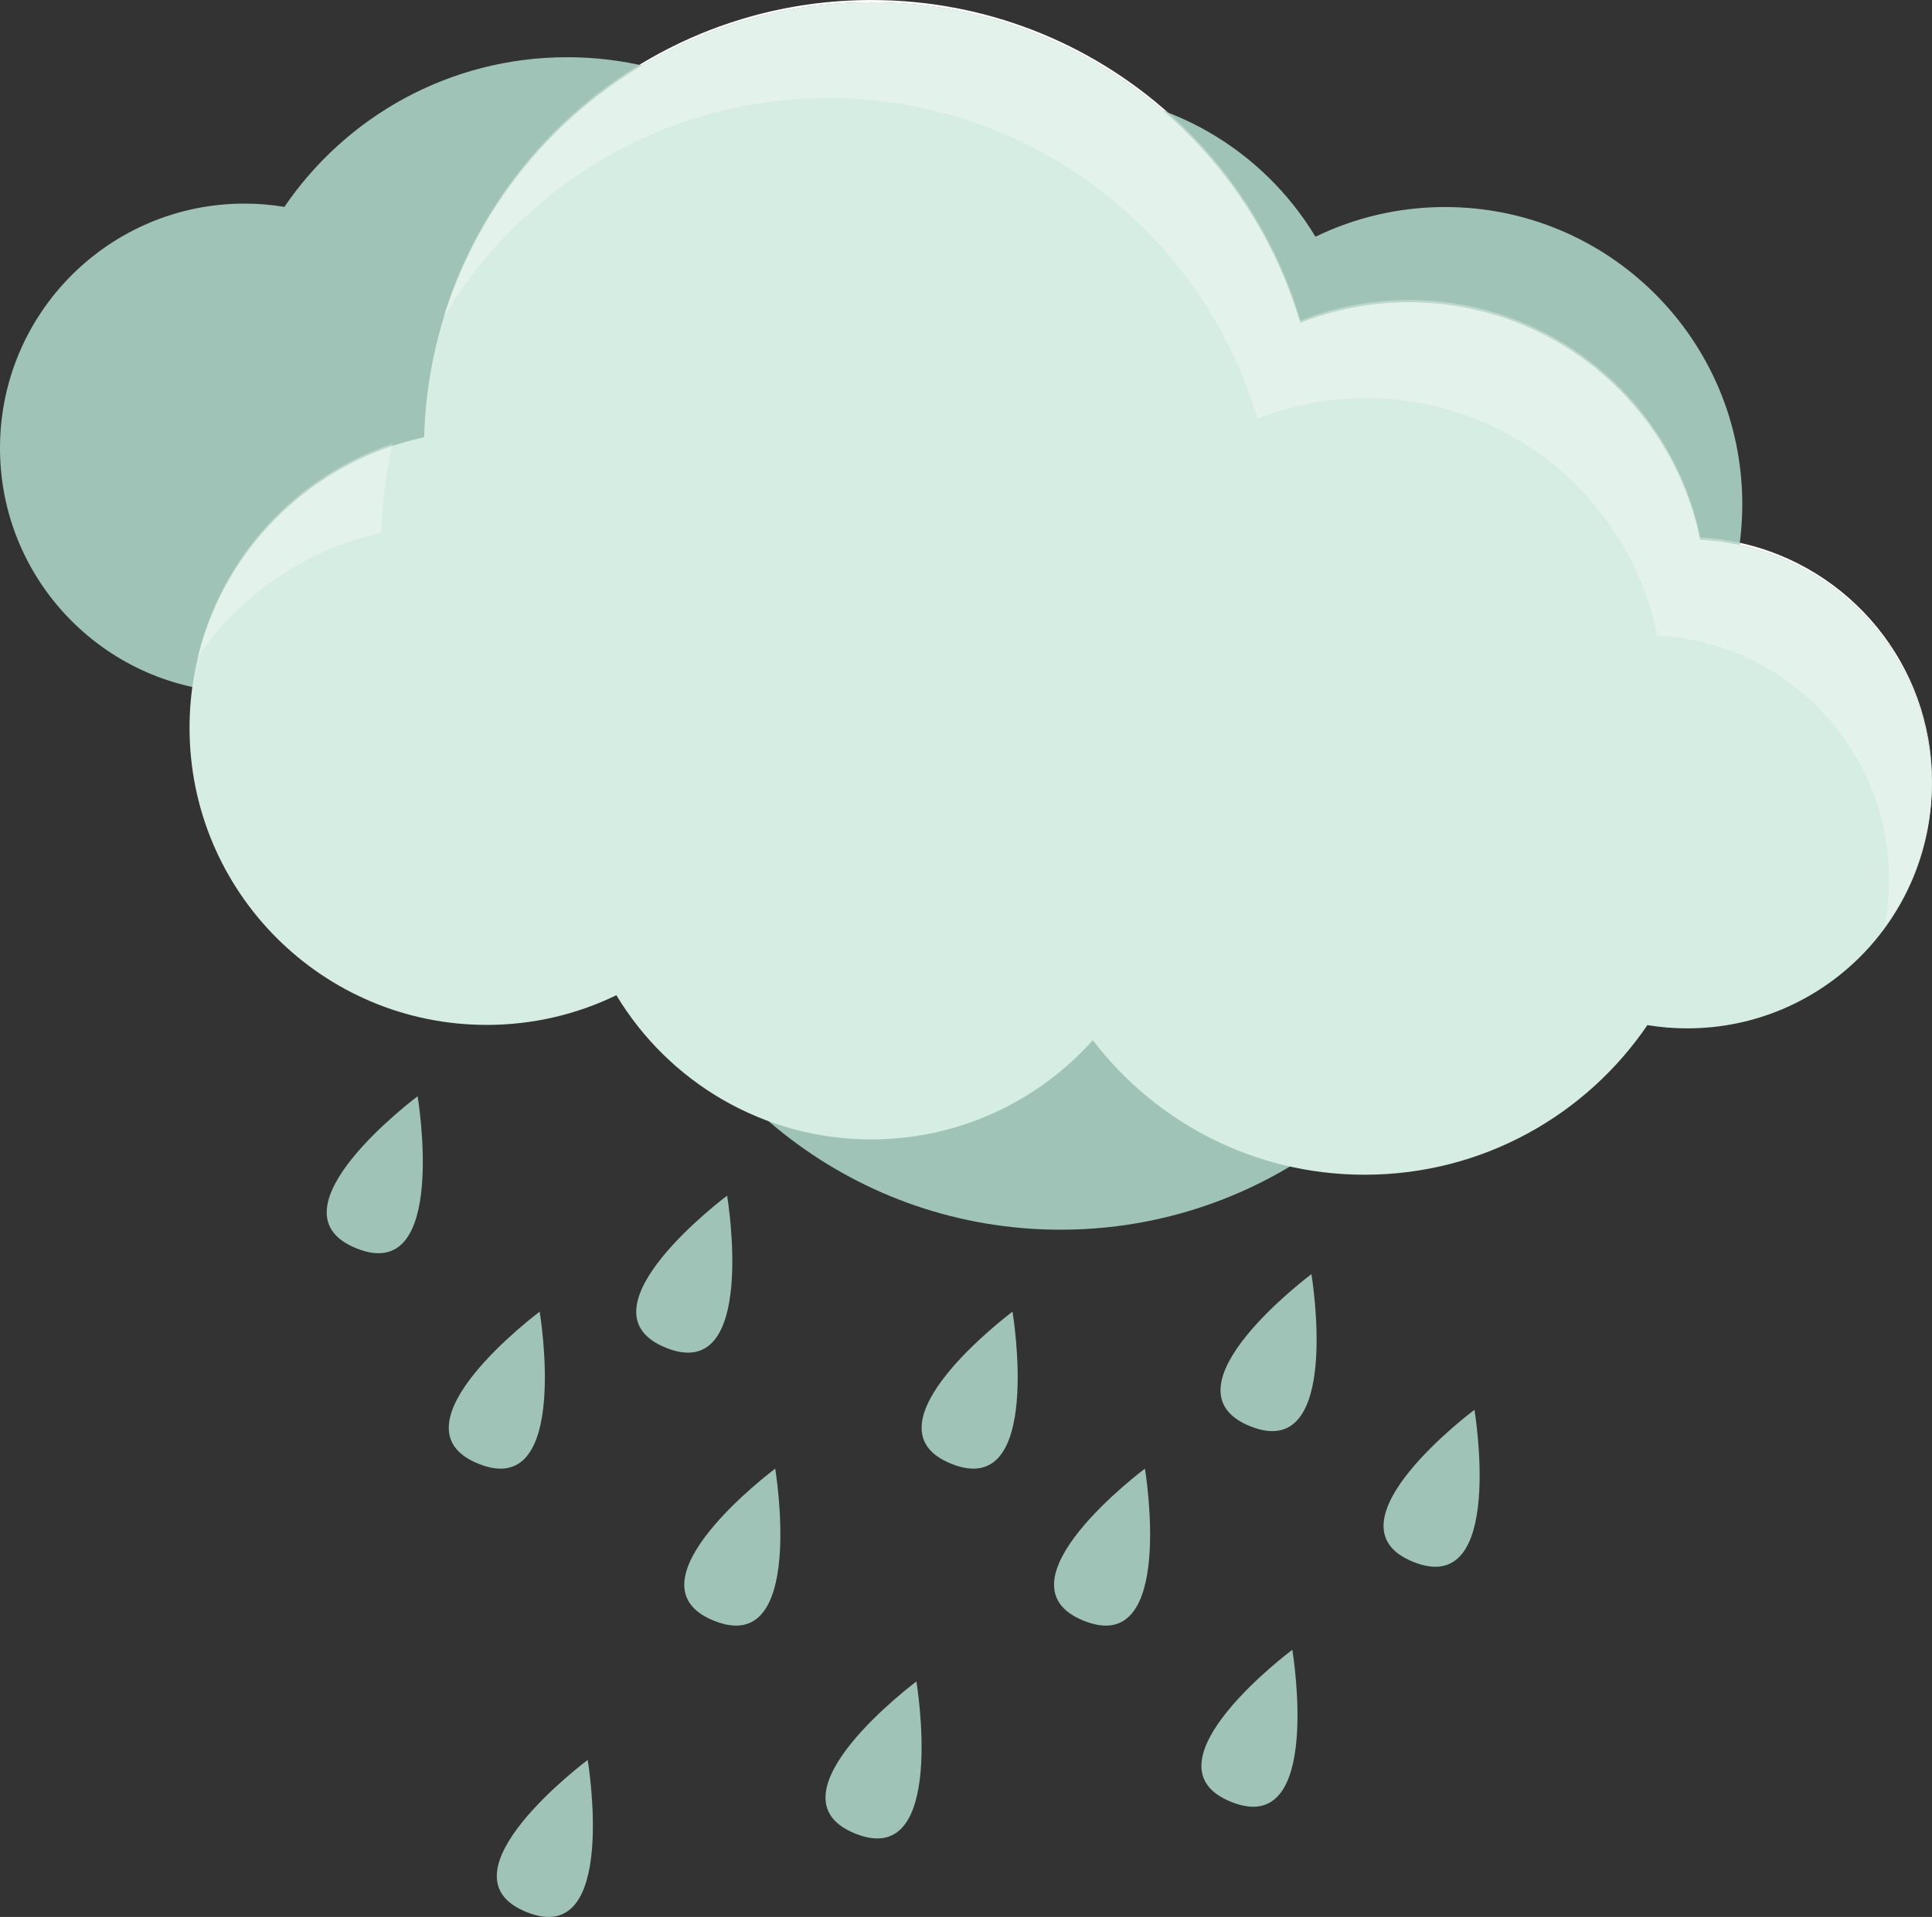 <?xml version="1.0" encoding="UTF-8"?><svg xmlns="http://www.w3.org/2000/svg" height="465.46pt" version="1.1" viewBox="0 0 469.04 465.46" width="469.04pt">
 <rect x="0" y="0" width="469.04" height="465.46" fill="#333333" stroke="none"/>
 <g id="surface1">
  <g id="change1_1"><path d="m366.03 192.97c-1.57 58.6-49.56 105.62-108.54 105.62-49.29 0-90.9-32.84-104.15-77.84-8.18 3.22-17.07 5-26.39 5-34.884 0-63.985-24.76-70.696-57.66-31.34-1.62-56.254-27.54-56.254-59.29 0-32.784 26.582-59.362 59.367-59.362 3.297 0 6.528 0.277 9.676 0.796 14.937-21.933 40.107-36.339 68.647-36.339 26.92 0 50.83 12.816 66 32.675 13.21-14.781 32.42-24.093 53.8-24.093 26.26 0 49.24 14.035 61.87 35.007 9.51-4.617 20.18-7.211 31.46-7.211 39.86 0 72.16 32.305 72.16 72.157 0 34.63-24.41 63.55-56.95 70.54" fill="#9fc4b7"/></g>
  <g id="change2_1"><path d="m102.97 106.17c1.57-58.6 49.56-105.62 108.53-105.62 49.29-0.003 90.9 32.841 104.16 77.837 8.18-3.215 17.07-5 26.38-5 34.89 0 63.99 24.758 70.7 57.663 31.34 1.62 56.26 27.54 56.26 59.29 0 32.78-26.59 59.36-59.37 59.36-3.3 0-6.53-0.27-9.68-0.79-14.93 21.93-40.11 36.33-68.64 36.33-26.92 0-50.84-12.81-66-32.67-13.21 14.78-32.42 24.09-53.81 24.09-26.26 0-49.24-14.03-61.86-35.01-9.51 4.62-20.19 7.21-31.47 7.21-39.85 0-72.154-32.3-72.154-72.15 0-34.64 24.406-63.56 56.954-70.54" fill="#d6ede3"/></g>
  <g id="change3_1"><path d="m468.86 194.45c0.09-1.36 0.14-2.73 0.14-4.11 0-28.44-20-52.2-46.69-58.02 0.02-0.17 0.05-0.35 0.07-0.53 26.68 5.82 46.66 29.58 46.66 58 0 1.57-0.06 3.12-0.18 4.66m-185.29-167.11c-0.39-0.148-0.77-0.297-1.16-0.441-19.02-16.418-43.8-26.348-70.91-26.348-20.34-0-39.39 5.598-55.66 15.34-0.22-0.047-0.42-0.094-0.63-0.141 16.42-9.988 35.7-15.742 56.34-15.742 27.63-0 52.86 10.324 72.02 27.332" fill="#fff"/></g>
  <g id="change4_1"><path d="m422.31 132.32c-3.11-0.67-6.3-1.1-9.57-1.27-6.71-32.905-35.81-57.663-70.7-57.663-9.31 0-18.2 1.785-26.38 5-5.97-20.258-17.68-38.047-33.25-51.492 0.39 0.144 0.77 0.293 1.16 0.441 15.01 13.32 26.31 30.742 32.13 50.508 8.18-3.215 17.07-5 26.39-5 34.88 0 63.98 24.758 70.7 57.656 3.27 0.18 6.48 0.61 9.59 1.29-0.02 0.18-0.05 0.36-0.07 0.53m-314.75-55.062c7.8-25.906 25-47.735 47.65-61.512 0.21 0.047 0.41 0.094 0.63 0.141-22.7 13.582-40.02 35.215-48.03 60.957-0.08 0.136-0.17 0.277-0.25 0.414" fill="#bdd7cd"/></g>
  <g id="change5_1"><path d="m457.5 224.94c0.71-3.67 1.1-7.45 1.1-11.33 0-31.74-24.91-57.66-56.25-59.29-6.71-32.9-35.81-57.656-70.7-57.656-9.32 0-18.21 1.785-26.38 4.996-13.26-44.992-54.88-77.836-104.16-77.836-39.66 0-74.35 21.266-93.3 53.02 8.01-25.742 25.33-47.375 48.03-60.957 16.27-9.742 35.32-15.34 55.66-15.34 27.11-0 51.89 9.93 70.91 26.348 15.57 13.445 27.28 31.234 33.25 51.492 8.18-3.215 17.07-5 26.38-5 34.89 0 63.99 24.758 70.7 57.663 3.27 0.17 6.46 0.6 9.57 1.27 26.69 5.82 46.69 29.58 46.69 58.02 0 1.38-0.05 2.75-0.14 4.11-0.89 11.37-4.97 21.82-11.36 30.49" fill="#e3f2eb"/></g>
  <g id="change4_2"><path d="m47.977 159.61c5.73-24.4 23.855-44.02 47.375-51.87-0.043 0.18-0.086 0.37-0.129 0.55-23.25 7.8-41.219 27.1-47.129 51.15-0.039 0.06-0.078 0.11-0.117 0.17" fill="#bdd7cd"/></g>
  <g id="change5_2"><path d="m48.094 159.44c5.91-24.05 23.879-43.35 47.129-51.15-1.547 6.83-2.457 13.91-2.649 21.16-18.418 3.95-34.222 14.93-44.48 29.99" fill="#e3f2eb"/></g>
  <g id="change1_2"><path d="m176.53 290.32s-37.37 27.88-14.85 36.94 14.85-36.94 14.85-36.94" fill="#9fc4b7"/></g>
  <g id="change1_3"><path d="m188.2 356.61s-37.38 27.87-14.86 36.93 14.86-36.93 14.86-36.93" fill="#9fc4b7"/></g>
  <g id="change1_4"><path d="m222.48 408.29s-37.37 27.87-14.85 36.93 14.85-36.93 14.85-36.93" fill="#9fc4b7"/></g>
  <g id="change1_5"><path d="m142.68 427.34s-37.37 27.88-14.85 36.94 14.85-36.94 14.85-36.94" fill="#9fc4b7"/></g>
  <g id="change1_6"><path d="m313.74 400.59s-37.37 27.88-14.85 36.93c22.52 9.06 14.85-36.93 14.85-36.93" fill="#9fc4b7"/></g>
  <g id="change1_7"><path d="m131.02 318.49s-37.372 27.88-14.85 36.94c22.52 9.05 14.85-36.94 14.85-36.94" fill="#9fc4b7"/></g>
  <g id="change1_8"><path d="m101.39 266.19s-37.374 27.87-14.855 36.93c22.525 9.06 14.855-36.93 14.855-36.93" fill="#9fc4b7"/></g>
  <g id="change1_9"><path d="m245.81 318.49s-37.37 27.88-14.85 36.94c22.52 9.05 14.85-36.94 14.85-36.94" fill="#9fc4b7"/></g>
  <g id="change1_10"><path d="m318.38 309.38s-37.37 27.88-14.85 36.94c22.52 9.05 14.85-36.94 14.85-36.94" fill="#9fc4b7"/></g>
  <g id="change1_11"><path d="m277.96 356.61s-37.37 27.87-14.85 36.93 14.85-36.93 14.85-36.93" fill="#9fc4b7"/></g>
  <g id="change1_12"><path d="m357.96 342.32s-37.37 27.87-14.85 36.93 14.85-36.93 14.85-36.93" fill="#9fc4b7"/></g>
 </g>
</svg>